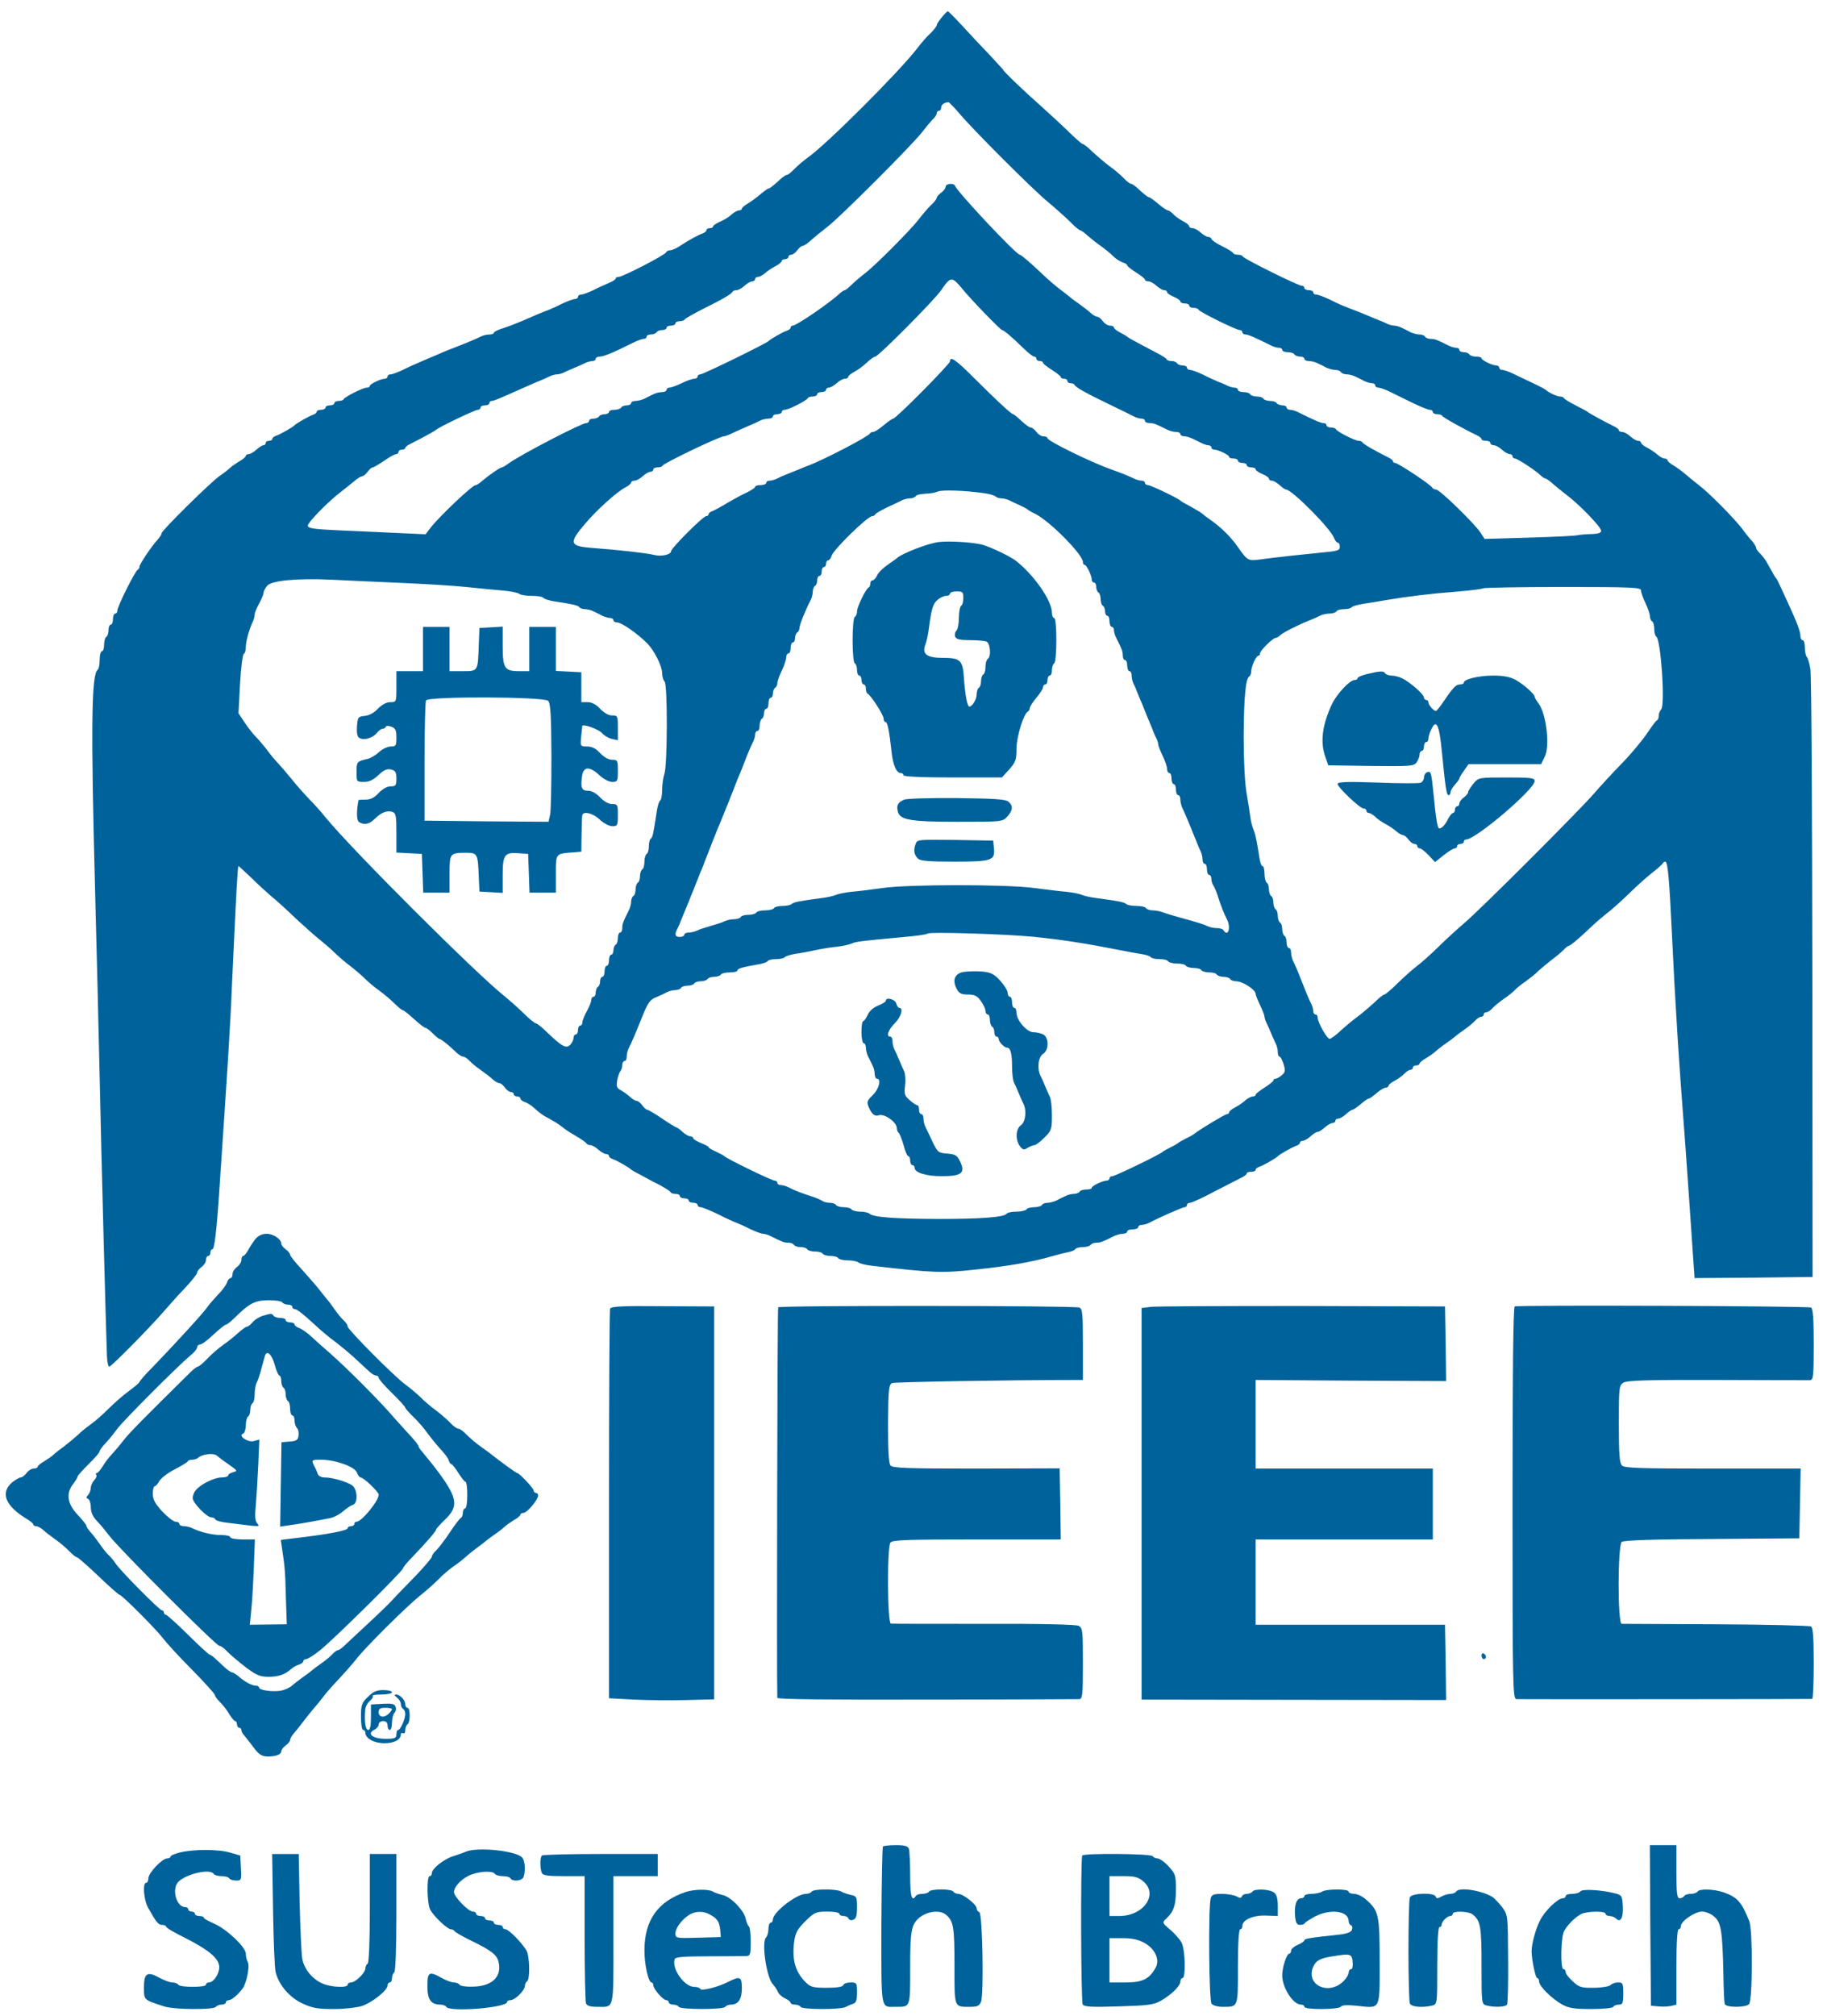 <?xml version="1.0" standalone="no"?>
<!DOCTYPE svg PUBLIC "-//W3C//DTD SVG 20010904//EN"
 "http://www.w3.org/TR/2001/REC-SVG-20010904/DTD/svg10.dtd">
<svg version="1.0" xmlns="http://www.w3.org/2000/svg"
 width="825pt" height="910pt" viewBox="0 0 825 910"
 preserveAspectRatio="xMidYMid meet">

<g transform="translate(0,910) scale(0.1,-0.1)"
fill="#00629B" stroke="none">
<path d="M4253 9022 c-13 -15 -23 -31 -23 -35 0 -5 -12 -21 -27 -36 -16 -14
-43 -45 -61 -69 -86 -111 -411 -435 -494 -493 -18 -13 -45 -36 -60 -51 -14
-15 -30 -28 -36 -28 -5 0 -23 -13 -40 -30 -18 -16 -35 -30 -39 -30 -5 0 -21
-12 -38 -26 -16 -14 -42 -33 -57 -42 -16 -9 -28 -20 -28 -24 0 -4 -6 -8 -13
-8 -7 0 -22 -8 -33 -18 -10 -10 -34 -25 -51 -32 -18 -8 -33 -18 -33 -22 0 -5
-7 -8 -15 -8 -8 0 -15 -4 -15 -9 0 -5 -8 -11 -17 -15 -19 -6 -63 -30 -107 -59
-14 -9 -32 -17 -40 -17 -8 0 -16 -4 -18 -9 -4 -12 -196 -111 -214 -111 -8 0
-14 -3 -14 -8 0 -4 -15 -13 -32 -20 -18 -8 -50 -22 -71 -33 -22 -10 -45 -19
-53 -19 -8 0 -14 -4 -14 -10 0 -5 -6 -10 -14 -10 -8 0 -34 -10 -58 -21 -23
-12 -52 -25 -63 -29 -27 -10 -61 -24 -117 -49 -26 -11 -65 -26 -87 -33 -23 -7
-41 -16 -41 -20 0 -5 -9 -8 -20 -8 -11 0 -28 -4 -38 -9 -18 -9 -62 -28 -99
-42 -39 -15 -67 -26 -105 -43 -21 -9 -55 -23 -75 -32 -21 -9 -55 -24 -76 -35
-22 -10 -45 -19 -53 -19 -8 0 -14 -4 -14 -10 0 -5 -6 -10 -13 -10 -18 0 -67
-24 -67 -32 0 -5 -6 -8 -14 -8 -17 0 -100 -42 -104 -52 -2 -5 -12 -8 -23 -8
-10 0 -19 -4 -19 -10 0 -5 -9 -10 -20 -10 -11 0 -20 -4 -20 -10 0 -5 -9 -10
-20 -10 -11 0 -20 -4 -20 -9 0 -5 -8 -11 -18 -14 -17 -6 -72 -37 -82 -47 -10
-10 -65 -41 -83 -47 -9 -3 -17 -9 -17 -14 0 -5 -7 -9 -15 -9 -8 0 -15 -4 -15
-10 0 -5 -5 -10 -10 -10 -6 0 -20 -9 -32 -20 -12 -11 -28 -20 -35 -20 -7 0
-13 -4 -13 -8 0 -4 -13 -16 -30 -25 -16 -10 -35 -23 -42 -30 -7 -7 -29 -24
-48 -37 -42 -30 -260 -245 -260 -257 0 -5 -8 -18 -18 -29 -27 -29 -82 -111
-82 -122 0 -6 -4 -12 -8 -14 -11 -4 -92 -166 -92 -184 0 -8 -4 -14 -10 -14 -5
0 -10 -11 -10 -25 0 -14 -4 -25 -10 -25 -5 0 -10 -11 -10 -24 0 -14 -4 -28
-10 -31 -5 -3 -10 -19 -10 -36 0 -16 -4 -29 -10 -29 -5 0 -10 -18 -10 -39 0
-22 -4 -42 -9 -45 -28 -18 -31 -256 -12 -981 7 -253 16 -638 21 -855 8 -379
29 -1164 33 -1262 1 -27 6 -48 10 -48 10 0 186 179 247 250 25 29 69 78 98
108 28 30 52 60 52 66 0 6 9 18 20 26 11 8 20 22 20 32 0 10 5 18 10 18 6 0
10 7 10 15 0 8 4 15 9 15 9 0 19 79 31 260 40 593 50 745 59 965 17 371 24
505 28 505 2 0 27 -24 57 -52 29 -29 71 -67 92 -85 21 -17 71 -62 109 -99 39
-36 88 -80 110 -97 22 -18 51 -43 65 -57 14 -14 45 -41 70 -60 25 -19 56 -46
70 -60 14 -14 41 -37 60 -50 19 -14 50 -39 68 -57 18 -18 36 -33 40 -33 4 0
27 -18 51 -40 24 -22 47 -40 52 -40 4 0 19 -11 33 -25 14 -14 27 -25 30 -25 7
0 40 -26 72 -57 13 -13 28 -23 35 -23 6 0 19 -8 28 -18 9 -10 32 -29 51 -42
19 -14 44 -32 54 -42 11 -10 25 -18 31 -18 6 0 17 -9 25 -20 8 -11 20 -20 27
-20 7 0 13 -4 13 -10 0 -5 7 -10 15 -10 8 0 15 -4 15 -9 0 -5 9 -13 20 -16 11
-4 31 -16 43 -28 13 -12 33 -28 45 -35 12 -6 32 -18 44 -25 12 -6 28 -18 36
-24 7 -7 34 -25 60 -40 26 -15 49 -31 50 -35 2 -4 10 -8 18 -8 8 0 24 -9 36
-20 12 -11 28 -20 35 -20 7 0 13 -4 13 -9 0 -5 8 -11 18 -14 17 -6 72 -37 82
-47 3 -3 24 -15 48 -27 23 -13 61 -33 85 -45 23 -13 44 -26 45 -30 2 -5 12 -8
23 -8 10 0 19 -4 19 -10 0 -5 9 -10 20 -10 11 0 20 -4 20 -10 0 -5 9 -10 20
-10 11 0 20 -4 20 -10 0 -5 6 -10 14 -10 7 0 42 -14 77 -31 35 -18 73 -35 84
-39 11 -4 40 -17 63 -29 24 -11 50 -21 58 -21 8 0 24 -5 37 -12 48 -24 57 -28
76 -28 11 0 23 -4 26 -10 3 -5 17 -10 30 -10 13 0 27 -4 30 -10 3 -5 19 -10
35 -10 16 0 32 -4 35 -10 3 -5 19 -10 35 -10 16 0 32 -4 35 -10 3 -5 23 -10
44 -10 20 0 41 -4 47 -9 5 -5 32 -12 59 -15 285 -33 318 -34 475 -17 144 15
253 34 345 61 22 6 52 14 68 17 15 3 30 9 33 14 3 5 18 9 34 9 16 0 32 5 35
10 3 5 15 10 26 10 19 0 28 4 76 28 13 7 32 12 43 12 11 0 20 5 20 10 0 6 11
10 25 10 14 0 25 5 25 10 0 6 7 10 15 10 8 0 23 4 33 9 45 24 152 71 161 71 6
0 11 5 11 10 0 6 6 10 14 10 8 0 58 23 112 52 55 28 109 56 121 62 13 6 23 14
23 19 0 4 9 7 20 7 11 0 20 4 20 9 0 5 8 11 18 14 17 6 72 37 82 47 10 10 65
41 83 47 9 3 17 9 17 14 0 5 6 9 13 9 7 0 23 9 35 20 12 11 26 20 32 20 6 0
20 9 32 20 12 11 28 20 35 20 7 0 13 5 13 10 0 6 6 10 13 10 7 0 23 9 35 20
12 11 25 20 29 20 4 0 21 11 37 25 16 14 32 25 36 25 4 0 20 11 36 25 16 14
35 25 42 25 6 0 12 4 12 8 0 5 12 15 28 23 15 8 34 22 43 31 9 10 21 18 28 18
6 0 11 5 11 10 0 6 7 10 15 10 8 0 15 4 15 8 0 4 13 16 30 25 16 10 35 23 42
30 7 7 29 24 48 37 19 13 37 27 40 30 3 3 21 17 40 30 19 13 42 32 51 42 9 10
21 18 28 18 6 0 11 5 11 10 0 6 5 10 11 10 7 0 19 8 28 18 9 10 32 29 51 42
19 13 42 31 50 40 8 9 31 27 50 40 19 14 45 34 57 47 13 12 40 34 60 50 21 15
45 36 54 45 9 10 19 18 23 18 7 0 46 33 106 90 20 19 52 46 70 60 19 14 61 52
95 85 34 33 81 76 106 95 24 19 46 38 47 42 2 4 7 8 12 8 11 0 18 -76 30 -330
14 -297 30 -559 60 -945 9 -126 24 -338 36 -518 l6 -87 267 2 266 3 -1 1350
c-1 743 -4 1370 -9 1395 -4 25 -11 49 -16 54 -5 6 -9 25 -9 43 0 18 -4 33 -10
33 -5 0 -10 8 -10 19 0 20 -15 60 -57 151 -14 30 -30 66 -37 80 -6 14 -13 27
-16 30 -3 3 -11 15 -17 28 -7 12 -19 32 -25 44 -7 13 -21 30 -30 39 -10 9 -18
21 -18 26 0 5 -8 18 -17 29 -10 10 -31 36 -46 57 -36 47 -151 164 -197 198
-19 15 -46 37 -60 49 -14 12 -37 29 -52 38 -16 9 -28 20 -28 24 0 4 -6 8 -13
8 -7 0 -22 8 -33 18 -10 9 -31 23 -46 31 -16 8 -28 18 -28 23 0 4 -6 8 -13 8
-7 0 -23 9 -35 20 -12 11 -28 20 -37 20 -8 0 -15 3 -15 8 0 4 -10 12 -23 18
-43 21 -112 59 -117 64 -3 3 -27 16 -55 30 -27 14 -51 28 -53 33 -2 4 -10 7
-18 7 -13 0 -53 19 -64 30 -3 3 -27 16 -55 29 -27 13 -67 32 -88 42 -22 11
-45 19 -53 19 -8 0 -14 5 -14 10 0 6 -6 10 -13 10 -18 0 -67 24 -67 33 0 4
-11 7 -24 7 -14 0 -28 5 -31 10 -3 6 -15 10 -26 10 -10 0 -19 5 -19 10 0 6 -7
10 -15 10 -8 0 -25 5 -38 12 -48 24 -57 28 -76 28 -11 0 -23 5 -26 10 -3 6
-15 10 -26 10 -10 0 -28 5 -39 10 -11 6 -29 15 -40 20 -11 6 -27 10 -35 10 -8
0 -23 4 -33 9 -9 5 -28 13 -42 18 -14 6 -38 16 -55 23 -16 7 -39 16 -50 20
-43 16 -72 28 -113 49 -24 11 -50 21 -58 21 -8 0 -14 5 -14 10 0 6 -9 10 -20
10 -11 0 -20 5 -20 10 0 6 -6 10 -12 10 -16 0 -262 122 -266 132 -2 5 -12 8
-22 8 -10 0 -20 3 -22 8 -1 4 -24 18 -50 31 -27 13 -48 28 -48 33 0 4 -6 8
-13 8 -7 0 -23 9 -35 20 -12 11 -28 20 -37 20 -8 0 -15 4 -15 8 0 5 -12 15
-27 23 -16 8 -35 22 -44 31 -9 10 -20 18 -25 18 -5 0 -25 14 -44 30 -19 16
-38 30 -43 30 -4 0 -21 14 -39 30 -17 17 -35 30 -40 30 -6 0 -22 13 -36 28
-15 15 -43 39 -62 52 -19 14 -52 42 -74 62 -21 21 -42 38 -47 38 -4 0 -34 26
-66 58 -32 31 -92 86 -132 122 -64 56 -161 149 -161 155 0 1 -28 31 -62 68
-35 36 -90 95 -123 131 -33 36 -62 65 -65 65 -3 0 -15 -12 -27 -27z m79 -434
c58 -70 330 -342 398 -398 30 -25 74 -64 98 -87 23 -24 46 -43 50 -43 4 0 18
-10 32 -23 14 -12 41 -34 60 -47 19 -14 45 -34 57 -47 12 -12 32 -24 43 -28
11 -3 20 -9 20 -13 0 -4 18 -18 40 -32 22 -14 40 -28 40 -32 0 -5 7 -8 15 -8
9 0 25 -9 37 -20 12 -11 28 -20 35 -20 7 0 13 -4 13 -9 0 -5 14 -14 30 -21 17
-7 30 -16 30 -21 0 -5 9 -9 20 -9 11 0 20 -4 20 -10 0 -5 9 -10 19 -10 11 0
21 -3 23 -8 4 -10 170 -92 186 -92 6 0 12 -4 12 -10 0 -5 6 -10 14 -10 12 0
44 -14 118 -51 10 -5 25 -9 33 -9 8 0 15 -4 15 -10 0 -5 11 -10 24 -10 14 0
28 -4 31 -10 3 -5 15 -10 26 -10 10 0 19 -4 19 -10 0 -5 9 -10 20 -10 11 0 29
-4 40 -10 11 -5 29 -14 40 -20 11 -5 29 -10 39 -10 11 0 23 -4 26 -10 3 -5 15
-10 26 -10 10 0 28 -4 39 -10 11 -5 29 -14 40 -20 11 -5 27 -10 35 -10 8 0 15
-4 15 -10 0 -5 6 -10 14 -10 8 0 31 -8 53 -19 21 -10 67 -33 102 -50 35 -17
70 -31 77 -31 8 0 14 -4 14 -10 0 -5 9 -10 19 -10 11 0 21 -3 23 -7 3 -7 96
-59 155 -87 13 -6 23 -14 23 -18 0 -5 9 -8 20 -8 11 0 20 -4 20 -10 0 -5 7
-10 15 -10 9 0 25 -9 37 -20 12 -11 28 -20 35 -20 7 0 13 -4 13 -10 0 -5 5
-10 11 -10 11 0 95 -55 117 -77 7 -7 17 -13 20 -13 4 0 18 -10 32 -22 14 -13
43 -36 65 -53 57 -43 155 -144 155 -161 0 -10 -13 -14 -42 -15 -24 0 -52 -3
-63 -5 -11 -3 -110 -8 -220 -11 l-201 -6 -19 29 c-27 41 -184 194 -200 194 -7
0 -15 4 -17 8 -4 12 -155 112 -168 112 -5 0 -10 3 -10 8 0 4 -10 12 -23 18
-60 30 -112 60 -115 67 -2 4 -10 7 -17 7 -16 0 -99 42 -103 53 -2 4 -12 7 -23
7 -10 0 -19 5 -19 10 0 6 -6 10 -14 10 -12 0 -44 14 -118 51 -10 5 -25 9 -33
9 -8 0 -15 5 -15 10 0 6 -9 10 -19 10 -11 0 -23 5 -26 10 -3 6 -17 10 -30 10
-13 0 -27 5 -30 10 -3 6 -17 10 -30 10 -13 0 -27 5 -30 10 -3 6 -17 10 -31 10
-13 0 -24 5 -24 10 0 6 -7 10 -15 10 -8 0 -23 4 -33 9 -9 5 -28 13 -42 18 -14
6 -45 20 -68 32 -24 11 -50 21 -58 21 -8 0 -14 5 -14 10 0 6 -9 10 -19 10 -11
0 -23 5 -26 10 -3 6 -15 10 -25 10 -10 0 -20 3 -22 8 -1 4 -21 17 -43 28 -22
12 -60 32 -85 45 -25 13 -47 26 -50 29 -3 3 -17 11 -32 19 -16 8 -28 18 -28
23 0 4 -8 8 -18 8 -10 0 -24 9 -32 20 -8 11 -19 20 -25 20 -6 0 -20 8 -31 18
-10 10 -35 28 -54 42 -19 13 -37 27 -40 30 -3 3 -21 17 -41 32 -20 15 -54 44
-76 65 -59 56 -102 93 -108 93 -16 0 -282 283 -293 312 -6 13 -42 9 -42 -5 0
-7 -9 -19 -20 -27 -11 -8 -20 -18 -20 -23 0 -5 -12 -21 -28 -35 -15 -15 -39
-43 -53 -62 -36 -47 -196 -208 -242 -243 -21 -16 -48 -39 -62 -53 -13 -13 -27
-24 -30 -24 -4 0 -12 -6 -20 -12 -42 -41 -198 -148 -215 -148 -5 0 -10 -4 -10
-9 0 -5 -8 -11 -17 -14 -19 -6 -74 -38 -83 -47 -10 -11 -295 -150 -307 -150
-7 0 -13 -4 -13 -10 0 -5 -7 -10 -15 -10 -9 0 -35 -9 -57 -20 -23 -11 -48 -20
-55 -20 -7 0 -13 -4 -13 -10 0 -5 -9 -10 -20 -10 -11 0 -29 -4 -40 -10 -11 -5
-29 -14 -40 -20 -11 -5 -29 -10 -40 -10 -11 0 -20 -4 -20 -10 0 -5 -9 -10 -19
-10 -11 0 -23 -4 -26 -10 -3 -5 -17 -10 -31 -10 -13 0 -24 -4 -24 -10 0 -5 -9
-10 -19 -10 -11 0 -23 -4 -26 -10 -3 -5 -15 -10 -26 -10 -10 0 -19 -4 -19 -10
0 -5 -6 -10 -13 -10 -21 0 -289 -139 -349 -181 -14 -11 -29 -19 -32 -19 -8 0
-62 -38 -90 -62 -11 -10 -23 -18 -28 -18 -15 0 -164 -141 -205 -194 l-21 -28
-129 6 c-70 3 -190 9 -265 12 -111 5 -138 9 -138 21 0 15 93 110 150 153 18
14 44 35 59 47 14 13 31 23 36 23 6 0 17 9 25 20 8 11 18 20 23 20 5 0 28 14
52 30 24 17 48 30 54 30 6 0 11 5 11 10 0 6 7 10 15 10 8 0 15 3 15 8 0 4 10
12 23 18 44 22 112 59 117 64 10 11 175 90 188 90 6 0 12 5 12 10 0 6 9 10 20
10 11 0 20 5 20 10 0 6 5 10 10 10 10 0 36 11 150 62 25 11 56 25 70 30 14 6
33 14 42 19 10 5 25 9 33 9 8 0 23 4 33 9 9 5 31 14 47 21 17 7 38 16 47 21
10 5 25 9 33 9 8 0 15 5 15 10 0 6 8 10 18 10 18 0 66 20 145 60 22 11 45 20
53 20 8 0 14 5 14 10 0 6 9 10 19 10 11 0 23 5 26 10 3 6 15 10 26 10 10 0 19
5 19 10 0 6 9 10 20 10 11 0 20 5 20 10 0 6 9 10 19 10 11 0 21 4 23 8 2 4 37
24 78 45 93 46 134 70 138 80 2 4 10 7 18 7 8 0 24 9 36 20 12 11 28 20 35 20
7 0 13 5 13 10 0 6 6 10 13 10 7 0 22 8 33 18 10 9 31 23 47 31 15 8 27 18 27
23 0 4 7 8 15 8 8 0 15 5 15 10 0 6 6 10 13 10 7 0 19 9 27 20 8 11 19 20 25
20 5 0 24 12 40 28 17 15 48 40 70 57 52 38 392 378 430 430 17 22 38 47 47
56 10 9 18 21 18 28 0 6 5 11 10 11 6 0 10 6 10 14 0 13 13 23 32 25 3 1 26
-23 50 -51z m15 -794 c42 -51 171 -184 178 -184 7 0 44 -31 91 -77 24 -24 48
-43 54 -43 5 0 10 -4 10 -10 0 -5 7 -10 15 -10 8 0 15 -3 15 -8 0 -4 18 -18
40 -32 22 -14 40 -28 40 -32 0 -5 7 -8 15 -8 8 0 15 -4 15 -10 0 -5 6 -10 14
-10 8 0 16 -3 18 -7 4 -11 48 -36 158 -89 52 -25 103 -50 112 -55 10 -5 25 -9
33 -9 8 0 15 -4 15 -10 0 -5 9 -10 20 -10 20 0 29 -4 77 -28 13 -7 32 -12 43
-12 11 0 20 -4 20 -10 0 -5 9 -10 20 -10 11 0 35 -9 55 -20 20 -11 42 -20 50
-20 8 0 15 -4 15 -10 0 -5 6 -10 13 -10 18 0 67 -24 67 -32 0 -5 9 -8 20 -8
11 0 20 -4 20 -10 0 -5 9 -10 20 -10 11 0 20 -4 20 -10 0 -5 9 -10 20 -10 11
0 20 -4 20 -9 0 -5 14 -14 30 -21 17 -7 30 -16 30 -21 0 -5 6 -9 13 -9 7 0 23
-9 35 -20 12 -11 25 -20 29 -20 27 0 206 -181 218 -221 4 -10 11 -19 16 -19 5
0 9 -8 9 -19 0 -16 -11 -19 -77 -25 -89 -9 -216 -22 -285 -32 -52 -7 -56 -4
-98 56 -31 45 -76 89 -120 120 -19 13 -37 27 -40 30 -3 4 -25 17 -50 31 -25
13 -47 26 -50 29 -11 11 -134 70 -146 70 -8 0 -14 5 -14 10 0 6 -7 10 -15 10
-8 0 -23 4 -33 9 -23 11 -59 26 -102 41 -89 31 -290 129 -290 142 0 4 -8 8
-18 8 -10 0 -24 9 -32 20 -8 11 -20 20 -26 20 -6 0 -25 14 -42 30 -18 17 -34
30 -37 30 -8 0 -76 63 -176 163 -83 83 -109 101 -109 76 0 -12 -244 -259 -257
-259 -4 0 -24 -14 -43 -30 -19 -16 -40 -30 -47 -30 -6 0 -13 -3 -15 -7 -5 -13
-203 -116 -273 -143 -11 -4 -32 -12 -47 -19 -16 -6 -40 -16 -55 -22 -16 -6
-36 -15 -45 -20 -10 -5 -25 -9 -33 -9 -8 0 -15 -4 -15 -10 0 -5 -11 -10 -25
-10 -14 0 -25 -3 -25 -8 0 -4 -17 -15 -37 -25 -21 -9 -60 -31 -88 -47 -27 -17
-58 -33 -67 -37 -10 -3 -18 -9 -18 -14 0 -5 -5 -9 -11 -9 -14 0 -159 -145
-159 -159 0 -15 -45 -25 -78 -16 -32 8 -154 22 -274 31 -108 8 -112 21 -33
113 53 62 140 140 178 160 15 8 27 18 27 23 0 4 7 8 15 8 9 0 25 9 37 20 12
11 28 20 35 20 7 0 13 5 13 10 0 6 9 10 19 10 11 0 21 3 23 8 5 11 257 132
276 132 5 0 22 6 38 14 16 8 47 21 69 31 22 9 48 21 57 26 10 5 27 9 38 9 11
0 20 5 20 10 0 6 9 10 20 10 11 0 20 5 20 10 0 6 6 10 14 10 17 0 100 42 104
53 2 4 12 7 23 7 10 0 19 5 19 10 0 6 9 10 20 10 11 0 20 5 20 10 0 6 6 10 13
10 7 0 23 9 35 20 12 11 28 20 37 20 8 0 15 4 15 8 0 5 12 15 27 23 15 8 41
26 57 42 16 15 33 27 38 27 14 0 269 257 298 300 43 63 48 63 97 4z m93 -920
c25 -3 49 -10 55 -15 5 -5 17 -9 27 -9 10 0 26 -4 36 -9 9 -5 31 -15 47 -22
17 -8 32 -16 35 -19 3 -3 18 -12 35 -20 66 -33 214 -183 215 -217 0 -7 3 -13
8 -13 8 0 32 -49 32 -67 0 -7 5 -13 10 -13 6 0 10 -9 10 -19 0 -11 5 -23 10
-26 6 -3 10 -17 10 -30 0 -13 5 -27 10 -30 6 -3 10 -15 10 -26 0 -10 5 -19 10
-19 6 0 10 -11 10 -25 0 -14 5 -25 10 -25 6 0 10 -7 10 -15 0 -8 5 -25 12 -38
24 -48 28 -57 28 -77 0 -11 5 -20 10 -20 6 0 10 -11 10 -25 0 -14 5 -25 10
-25 6 0 10 -9 10 -20 0 -11 4 -28 9 -38 5 -9 13 -28 18 -42 6 -14 15 -37 22
-52 6 -16 16 -40 22 -55 7 -16 16 -39 22 -53 5 -14 13 -33 18 -42 5 -10 9 -23
9 -28 0 -6 9 -30 20 -52 11 -23 20 -50 20 -60 0 -10 5 -18 10 -18 6 0 10 -11
10 -25 0 -14 5 -25 10 -25 6 0 10 -11 10 -25 0 -14 5 -25 10 -25 6 0 10 -9 10
-20 0 -11 4 -28 9 -38 11 -22 31 -70 64 -152 5 -14 13 -33 18 -42 5 -10 9 -27
9 -38 0 -11 5 -20 10 -20 6 0 10 -11 10 -25 0 -14 5 -25 10 -25 6 0 10 -8 10
-18 0 -10 4 -22 8 -28 4 -5 14 -27 21 -49 13 -42 27 -78 42 -107 18 -36 4 -80
-16 -48 -3 6 -17 10 -31 10 -13 0 -32 4 -42 9 -16 8 -35 14 -132 41 -25 7 -55
16 -68 21 -13 5 -34 9 -47 9 -13 0 -27 5 -30 10 -3 6 -23 10 -44 10 -20 0 -41
4 -46 9 -9 8 -32 13 -137 27 -24 3 -52 9 -63 14 -11 5 -42 11 -70 14 -27 2
-93 10 -145 17 -126 17 -567 17 -685 0 -49 -7 -112 -15 -140 -17 -27 -3 -59
-9 -70 -14 -11 -5 -39 -11 -62 -14 -106 -14 -129 -19 -138 -27 -5 -5 -24 -9
-41 -9 -18 0 -36 -4 -39 -10 -3 -5 -21 -10 -40 -10 -19 0 -37 -4 -40 -10 -3
-5 -19 -10 -35 -10 -16 0 -32 -4 -35 -10 -3 -5 -17 -10 -31 -10 -13 0 -32 -4
-42 -9 -9 -5 -37 -14 -62 -21 -25 -7 -53 -16 -62 -21 -10 -5 -27 -9 -38 -9
-11 0 -20 -4 -20 -10 0 -5 -9 -10 -20 -10 -22 0 -25 11 -11 38 5 9 13 28 18
42 6 14 15 37 22 53 6 15 16 38 21 52 6 14 15 36 20 50 6 14 15 37 21 53 7 15
16 37 20 50 5 12 13 32 18 45 4 12 13 33 18 47 6 14 15 36 20 50 6 14 15 37
22 53 6 15 16 38 21 52 6 14 15 36 20 50 6 14 14 35 19 48 4 12 14 36 21 52 7
17 16 39 20 50 11 30 31 78 41 97 5 10 9 25 9 33 0 8 5 15 10 15 6 0 10 11 10
24 0 14 5 28 10 31 6 3 10 15 10 26 0 10 5 19 10 19 6 0 10 11 10 25 0 14 5
25 10 25 6 0 10 9 10 19 0 11 5 23 10 26 6 3 10 13 10 21 0 8 9 34 20 56 11
23 20 50 20 60 0 10 5 18 10 18 6 0 10 11 10 25 0 14 5 25 10 25 6 0 10 9 10
19 0 11 5 23 10 26 6 3 10 13 10 21 0 13 29 85 51 126 5 10 9 27 9 37 0 11 5
23 10 26 6 3 10 15 10 26 0 10 5 19 10 19 6 0 10 9 10 20 0 11 5 20 10 20 6 0
10 7 10 15 0 8 4 15 9 15 5 0 13 9 16 21 10 30 163 179 184 179 5 0 11 3 13 8
2 4 26 18 53 31 28 13 58 27 67 32 10 5 27 9 37 9 11 0 23 5 26 10 3 6 23 10
43 11 20 0 46 5 57 10 20 8 117 5 205 -7z m-2640 -405 c113 -5 250 -13 305
-19 55 -6 129 -13 165 -16 36 -3 69 -10 75 -15 5 -5 30 -9 56 -9 26 0 50 -4
53 -9 3 -5 23 -11 43 -15 88 -13 113 -19 119 -27 3 -5 14 -9 25 -9 10 0 28 -4
39 -10 11 -5 29 -14 40 -20 11 -5 27 -10 35 -10 8 0 15 -4 15 -10 0 -5 7 -10
16 -10 21 0 94 -51 138 -96 31 -32 66 -102 66 -133 0 -15 5 -32 11 -38 14 -14
13 -380 -1 -417 -5 -15 -10 -47 -10 -71 0 -24 -4 -46 -9 -49 -5 -3 -12 -25
-15 -48 -16 -104 -19 -118 -27 -124 -5 -3 -9 -18 -9 -34 0 -16 -4 -32 -10 -35
-5 -3 -10 -19 -10 -35 0 -16 -4 -32 -10 -35 -5 -3 -10 -17 -10 -30 0 -13 -4
-27 -10 -30 -5 -3 -10 -17 -10 -30 0 -13 -4 -27 -10 -30 -5 -3 -10 -15 -10
-26 0 -10 -5 -29 -12 -42 -24 -48 -28 -57 -28 -77 0 -11 -4 -20 -10 -20 -5 0
-10 -11 -10 -24 0 -14 -4 -28 -10 -31 -5 -3 -10 -15 -10 -26 0 -10 -4 -19 -10
-19 -5 0 -10 -11 -10 -25 0 -14 -4 -25 -10 -25 -5 0 -10 -11 -10 -25 0 -14 -4
-25 -10 -25 -5 0 -10 -9 -10 -19 0 -11 -4 -23 -10 -26 -5 -3 -10 -15 -10 -26
0 -10 -4 -19 -10 -19 -5 0 -10 -7 -10 -15 0 -8 -9 -30 -20 -50 -11 -20 -20
-42 -20 -50 0 -8 -4 -15 -10 -15 -5 0 -10 -9 -10 -20 0 -11 -4 -20 -10 -20 -5
0 -10 -7 -10 -16 0 -8 -7 -22 -15 -31 -19 -18 -37 -8 -104 56 -23 23 -46 41
-51 41 -5 0 -31 21 -58 48 -27 26 -62 57 -78 70 -123 95 -695 666 -814 812
-19 24 -53 62 -75 84 -22 23 -58 63 -79 90 -22 27 -49 58 -60 70 -12 12 -34
38 -49 59 -16 21 -39 48 -51 60 -13 13 -36 42 -51 65 l-28 42 7 133 c4 72 12
134 17 135 5 2 9 15 9 30 0 26 16 83 31 114 5 10 9 24 9 33 0 8 9 30 20 50 11
20 20 41 20 48 0 7 7 21 16 32 18 24 134 35 289 28 55 -3 192 -9 305 -14z
m5610 -34 c0 -9 9 -35 20 -57 11 -23 20 -50 20 -59 0 -10 5 -21 10 -24 6 -3
10 -19 10 -35 0 -16 4 -31 9 -34 21 -13 41 -310 22 -329 -6 -6 -11 -19 -11
-28 0 -10 -3 -19 -8 -21 -4 -1 -24 -28 -44 -58 -20 -30 -71 -92 -114 -136 -44
-45 -99 -105 -124 -134 -63 -74 -525 -536 -591 -590 -29 -25 -81 -72 -114
-105 -34 -33 -76 -71 -95 -85 -19 -14 -58 -49 -87 -77 -29 -29 -57 -53 -62
-53 -5 0 -26 -17 -47 -38 -22 -20 -55 -48 -74 -62 -19 -14 -53 -42 -75 -62
-22 -21 -45 -38 -51 -38 -12 0 -54 75 -54 96 0 8 -4 14 -10 14 -5 0 -10 7 -10
15 0 8 -4 23 -9 33 -8 16 -17 36 -41 97 -24 61 -33 81 -41 97 -5 10 -9 27 -9
38 0 11 -4 20 -10 20 -5 0 -10 11 -10 24 0 14 -4 28 -10 31 -5 3 -10 17 -10
30 0 13 -4 27 -10 30 -5 3 -10 17 -10 30 0 13 -4 27 -10 30 -5 3 -10 17 -10
30 0 13 -4 27 -10 30 -5 3 -10 17 -10 30 0 13 -4 27 -10 30 -5 3 -10 22 -10
41 0 19 -4 34 -9 34 -5 0 -11 17 -14 38 -11 71 -18 107 -27 127 -5 11 -11 36
-14 55 -2 19 -10 69 -17 110 -8 45 -13 146 -13 255 1 182 9 261 25 271 5 3 9
13 9 23 0 21 22 71 33 71 4 0 7 5 7 11 0 12 58 69 70 69 5 0 15 6 22 13 13 12
86 49 138 69 14 6 33 14 42 19 10 5 29 9 42 9 14 0 28 5 31 10 3 6 19 10 35
10 16 0 31 4 34 9 3 4 27 11 53 15 27 4 73 12 103 17 94 16 201 29 318 38 62
5 116 12 119 15 4 3 165 6 360 6 312 0 353 -2 353 -15z m-2745 -1564 c137 -14
237 -30 395 -61 30 -6 72 -14 93 -17 20 -3 40 -9 43 -14 3 -5 20 -9 39 -9 19
0 37 -4 40 -10 3 -5 21 -10 40 -10 19 0 37 -4 40 -10 3 -5 19 -10 35 -10 16 0
32 -4 35 -10 3 -5 19 -10 35 -10 16 0 32 -4 35 -10 3 -5 17 -10 30 -10 13 0
27 -4 30 -10 3 -5 15 -10 26 -10 30 0 89 -38 89 -57 0 -5 9 -28 20 -51 11 -22
20 -46 20 -52 0 -5 4 -18 9 -28 5 -9 14 -30 21 -47 7 -16 16 -38 21 -47 5 -10
9 -27 9 -38 0 -11 3 -20 8 -20 4 0 12 -15 18 -34 9 -29 8 -37 -8 -50 -10 -9
-23 -16 -28 -16 -6 0 -10 -3 -10 -8 0 -4 -18 -18 -40 -32 -22 -14 -40 -28 -40
-32 0 -5 -6 -8 -13 -8 -7 0 -22 -8 -33 -17 -10 -10 -31 -24 -46 -32 -16 -8
-28 -18 -28 -23 0 -4 -4 -8 -10 -8 -8 0 -116 -65 -145 -87 -5 -5 -23 -15 -40
-23 -16 -8 -32 -17 -35 -20 -3 -3 -18 -12 -35 -20 -16 -8 -32 -17 -35 -20 -10
-11 -215 -110 -227 -110 -7 0 -13 -4 -13 -10 0 -5 -6 -10 -13 -10 -18 0 -67
-24 -67 -32 0 -5 -11 -8 -24 -8 -14 0 -28 -4 -31 -10 -3 -5 -15 -10 -26 -10
-10 0 -28 -4 -39 -10 -11 -5 -29 -14 -40 -20 -11 -5 -29 -10 -39 -10 -11 0
-23 -4 -26 -10 -3 -5 -19 -10 -35 -10 -16 0 -32 -4 -35 -10 -3 -5 -24 -10 -45
-10 -21 0 -41 -4 -44 -9 -11 -16 -112 -24 -311 -24 -203 1 -292 8 -309 24 -6
5 -25 9 -42 9 -18 0 -36 5 -39 10 -3 6 -19 10 -35 10 -16 0 -32 5 -35 10 -3 6
-16 10 -29 10 -12 0 -26 4 -32 8 -5 4 -27 14 -49 21 -42 13 -78 27 -107 42
-10 5 -25 9 -33 9 -8 0 -15 5 -15 10 0 6 -6 10 -12 10 -13 0 -219 100 -228
111 -3 3 -20 12 -37 20 -18 8 -33 16 -33 20 0 3 -16 11 -35 19 -19 8 -35 17
-35 22 0 4 -6 8 -13 8 -7 0 -23 9 -35 20 -12 11 -24 20 -27 20 -3 0 -33 18
-65 40 -32 22 -63 40 -67 40 -5 0 -15 9 -23 20 -8 11 -19 20 -25 20 -6 0 -20
8 -31 19 -11 10 -30 23 -42 30 -17 9 -20 17 -15 44 3 17 10 36 14 41 5 6 9 18
9 28 0 10 5 18 10 18 6 0 10 9 10 20 0 11 4 28 9 38 12 22 33 72 65 152 22 53
32 68 59 78 17 7 40 18 49 23 10 5 27 9 37 9 11 0 23 5 26 10 3 6 17 10 30 10
13 0 27 5 30 10 3 6 17 10 30 10 13 0 27 5 30 10 3 6 17 10 30 10 13 0 27 5
30 10 3 6 22 10 41 10 19 0 34 4 34 9 0 8 22 15 98 28 18 3 35 9 38 14 3 5 20
9 39 9 19 0 36 4 39 9 3 4 25 11 48 15 24 3 66 11 93 17 28 6 70 13 95 15 25
3 54 9 65 14 20 9 35 11 228 29 60 5 112 12 115 16 9 9 352 -2 477 -14z"/>
<path d="M4240 6653 c-48 -5 -171 -53 -190 -73 -3 -3 -22 -16 -42 -30 -20 -14
-42 -35 -47 -47 -6 -13 -15 -23 -21 -23 -5 0 -10 -6 -10 -14 0 -8 -3 -16 -7
-18 -13 -5 -53 -88 -53 -108 0 -11 -4 -22 -10 -25 -6 -3 -10 -50 -10 -105 0
-55 4 -102 10 -105 6 -3 10 -17 10 -31 0 -13 5 -24 10 -24 6 0 10 -9 10 -20 0
-11 5 -20 10 -20 6 0 10 -9 10 -19 0 -11 4 -21 8 -23 14 -6 72 -96 72 -112 0
-9 4 -16 9 -16 9 0 17 -43 27 -135 6 -58 22 -95 41 -95 7 0 13 -4 13 -10 0 -6
81 -10 222 -10 l222 0 33 36 c29 33 33 43 33 94 0 54 33 160 52 168 4 2 8 9 8
15 0 7 14 28 30 47 16 19 30 41 30 48 0 6 5 12 10 12 6 0 10 9 10 20 0 11 5
20 10 20 6 0 10 11 10 24 0 14 5 28 10 31 6 3 10 50 10 106 0 59 -4 99 -10 99
-5 0 -10 11 -10 24 0 55 -83 173 -165 236 -23 17 -96 53 -140 68 -35 13 -155
21 -205 15z m110 -252 c0 -17 -4 -33 -10 -36 -5 -3 -10 -28 -10 -54 0 -26 -5
-52 -11 -58 -7 -7 -9 -19 -6 -27 5 -12 21 -16 66 -16 33 0 66 -3 75 -6 18 -7
23 -69 6 -79 -5 -3 -10 -19 -10 -35 0 -16 -4 -32 -10 -35 -5 -3 -10 -17 -10
-30 0 -13 -4 -27 -10 -30 -5 -3 -10 -17 -10 -31 0 -22 -20 -54 -33 -54 -9 0
-19 54 -24 125 -5 85 -16 95 -96 95 -72 0 -94 17 -79 58 6 15 13 47 16 72 12
92 19 115 40 132 11 10 29 18 39 18 9 0 17 5 17 10 0 6 14 10 30 10 27 0 30
-3 30 -29z"/>
<path d="M4084 5490 c-29 -11 -37 -26 -30 -53 9 -39 56 -47 272 -47 197 0 201
0 222 23 26 28 28 50 5 68 -12 11 -66 14 -232 16 -119 1 -226 -2 -237 -7z"/>
<path d="M4134 5288 c-10 -28 -6 -47 11 -64 10 -11 51 -14 165 -14 170 0 184
5 178 62 l-3 33 -172 3 c-171 2 -172 2 -179 -20z"/>
<path d="M1910 6170 l0 -100 -60 0 -60 0 0 -70 c0 -70 0 -70 -28 -70 -17 0
-37 -11 -55 -29 -17 -19 -40 -31 -60 -33 -30 -3 -32 -6 -35 -47 -2 -28 1 -47
10 -52 20 -13 58 -2 78 20 9 12 22 21 28 21 6 0 12 4 14 9 2 5 13 5 26 0 18
-7 22 -16 22 -49 0 -36 -2 -40 -25 -40 -14 0 -38 -11 -53 -25 -15 -14 -38 -28
-52 -31 -48 -11 -50 -13 -50 -59 0 -44 0 -45 34 -45 23 0 42 9 65 31 25 23 38
29 57 25 20 -5 24 -13 24 -41 0 -31 -3 -35 -26 -35 -16 0 -37 -12 -54 -30 -19
-21 -37 -30 -59 -30 -17 0 -31 -1 -32 -2 -10 -51 -9 -92 2 -99 23 -15 47 -10
71 14 29 29 55 39 79 32 17 -6 19 -17 19 -95 l0 -89 58 -3 57 -3 3 -87 3 -88
59 0 60 0 0 84 c0 94 1 96 76 96 50 0 52 -4 56 -110 l3 -65 53 -3 52 -3 0 79
c0 93 8 105 72 100 l43 -3 3 -87 3 -88 59 0 60 0 0 85 c0 94 -2 91 80 97 l35
3 1 75 c1 41 2 81 3 88 2 22 48 12 79 -18 18 -17 43 -30 57 -30 23 0 25 3 25
50 0 47 -1 50 -26 50 -16 0 -37 12 -54 30 -17 18 -38 30 -53 30 -30 0 -36 12
-29 63 5 47 33 50 79 7 18 -17 43 -30 57 -30 24 0 26 3 26 50 0 47 -1 50 -26
50 -16 0 -37 12 -54 30 -19 21 -37 30 -59 30 -30 0 -31 1 -27 43 3 23 5 45 5
49 2 12 74 -14 90 -32 9 -11 28 -22 44 -26 l27 -6 0 56 c0 54 -1 56 -26 56
-16 0 -37 12 -54 30 -18 20 -38 30 -57 30 l-28 0 0 68 0 67 -57 3 -58 3 0 99
0 100 -60 0 -60 0 0 -100 0 -100 -46 0 c-66 0 -74 13 -74 115 l0 86 -52 -3
-53 -3 -3 -75 c-4 -122 -3 -120 -72 -120 l-60 0 0 100 0 100 -60 0 -60 0 0
-100z m565 -234 c11 -10 14 -64 15 -247 0 -129 -2 -249 -6 -267 l-7 -32 -280
2 -280 3 0 266 c0 146 3 271 7 277 11 19 533 17 551 -2z"/>
<path d="M6173 6057 c-24 -6 -43 -14 -43 -19 0 -4 -6 -8 -13 -8 -22 0 -81 -63
-103 -110 -43 -92 -53 -169 -30 -235 l14 -40 192 -3 c174 -2 194 -1 206 15 7
10 14 26 14 36 0 9 5 17 10 17 6 0 10 9 10 20 0 11 5 20 10 20 6 0 10 7 10 15
0 8 5 26 12 40 24 52 37 25 49 -100 16 -163 21 -195 30 -195 5 0 9 6 9 13 0 7
9 23 20 35 11 12 20 24 20 28 0 3 9 19 21 35 l20 29 164 0 164 0 17 35 c23 48
7 188 -27 237 -11 14 -19 29 -19 32 0 12 -48 55 -85 76 -26 14 -54 20 -102 20
-65 0 -133 -16 -133 -32 0 -4 -7 -8 -16 -8 -19 0 -31 -12 -72 -72 -18 -27 -35
-48 -38 -48 -10 0 -34 28 -34 39 0 6 -4 11 -10 11 -5 0 -10 5 -10 11 0 14 -60
67 -97 86 -14 7 -36 13 -49 13 -12 0 -26 5 -29 10 -7 12 -24 11 -82 -3z"/>
<path d="M6443 5613 c-7 -3 -13 -13 -13 -23 0 -10 -7 -20 -15 -24 -8 -3 -96
-3 -195 1 -135 5 -180 3 -180 -6 0 -15 101 -111 117 -111 7 0 13 -4 13 -10 0
-5 5 -10 10 -10 6 0 20 -8 31 -18 10 -11 32 -25 47 -33 15 -8 36 -22 46 -31
11 -10 25 -18 31 -18 6 0 17 -9 25 -20 8 -11 20 -20 27 -20 7 0 13 -4 13 -10
0 -5 5 -10 11 -10 6 0 24 -14 40 -31 l29 -31 39 31 c21 17 44 31 50 31 6 0 11
5 11 10 0 6 7 10 15 10 8 0 15 5 15 10 0 6 5 10 10 10 44 0 310 227 310 264 0
14 -17 16 -126 16 -126 0 -127 0 -150 -27 -13 -16 -24 -33 -24 -38 0 -6 -9
-17 -20 -25 -11 -8 -20 -20 -20 -27 0 -7 -4 -13 -10 -13 -5 0 -10 -7 -10 -15
0 -8 -4 -15 -8 -15 -5 0 -15 -12 -23 -27 -14 -28 -28 -43 -40 -43 -8 0 -15 44
-27 168 -9 88 -11 92 -29 85z"/>
<path d="M4350 4712 c-40 -8 -51 -38 -29 -78 10 -19 21 -24 50 -24 30 0 42 -6
58 -29 12 -16 21 -36 21 -45 0 -9 5 -16 10 -16 6 0 10 -11 10 -24 0 -14 5 -28
10 -31 6 -3 10 -15 10 -26 0 -10 5 -19 10 -19 6 0 10 -5 10 -11 0 -13 25 -39
38 -39 15 0 22 -27 22 -86 0 -30 4 -62 9 -72 5 -9 14 -30 21 -47 7 -16 16 -38
21 -47 16 -32 10 -83 -11 -98 -24 -17 -26 -66 -4 -95 12 -16 18 -18 34 -7 11
6 25 12 31 12 6 0 26 15 45 34 32 32 34 38 34 100 0 37 -4 74 -9 84 -5 9 -14
31 -21 47 -7 17 -16 38 -21 47 -17 33 -11 87 11 100 27 17 27 73 1 88 -11 5
-31 10 -45 10 -29 0 -76 54 -76 88 0 12 -4 22 -10 22 -5 0 -10 11 -10 25 0 14
-4 25 -10 25 -5 0 -10 8 -10 18 0 10 -15 34 -33 54 -28 31 -42 38 -83 42 -27
2 -65 1 -84 -2z"/>
<path d="M4000 4582 c0 -5 -16 -14 -35 -22 -21 -8 -40 -25 -47 -42 -7 -15 -16
-28 -20 -28 -5 0 -8 -22 -8 -50 0 -27 5 -50 10 -50 6 0 10 -9 10 -20 0 -11 5
-29 10 -40 6 -11 15 -29 20 -40 6 -11 10 -29 10 -40 0 -11 5 -20 10 -20 21 0
9 -47 -19 -74 -26 -25 -28 -31 -18 -55 14 -32 28 -42 45 -36 25 9 82 -31 82
-59 0 -8 4 -17 8 -20 4 -3 14 -28 22 -55 7 -28 17 -51 22 -51 4 0 8 -9 8 -20
0 -11 5 -20 10 -20 6 0 10 -6 10 -12 0 -22 52 -38 123 -38 88 0 107 14 83 65
-14 30 -22 34 -59 37 -40 3 -43 6 -66 53 -13 28 -27 58 -32 67 -5 10 -9 27 -9
38 0 11 -4 20 -10 20 -5 0 -10 9 -10 20 0 11 -3 20 -7 20 -5 0 -20 10 -35 23
-23 20 -26 28 -21 66 3 23 1 52 -4 64 -6 12 -16 36 -23 52 -7 17 -16 38 -21
47 -5 10 -9 27 -9 38 0 11 -4 20 -10 20 -20 0 -9 31 20 60 28 27 41 70 21 70
-5 0 -11 9 -14 20 -5 19 -47 30 -47 12z"/>
<path d="M1154 3507 c-10 -12 -25 -35 -33 -50 -8 -15 -18 -27 -23 -27 -4 0 -8
-8 -8 -18 0 -10 -9 -24 -20 -32 -11 -8 -20 -22 -20 -32 0 -10 -4 -18 -9 -18
-5 0 -13 -9 -16 -20 -4 -12 -21 -35 -39 -53 -17 -18 -39 -43 -49 -57 -18 -27
-143 -163 -244 -268 -35 -35 -63 -67 -63 -71 0 -3 -22 -22 -48 -41 -26 -19
-67 -55 -92 -80 -25 -25 -61 -57 -80 -70 -19 -14 -45 -34 -57 -47 -13 -12 -40
-34 -60 -50 -21 -15 -44 -33 -51 -40 -7 -7 -26 -20 -42 -30 -17 -9 -30 -21
-30 -25 0 -4 -8 -8 -18 -8 -10 0 -24 -9 -32 -20 -8 -11 -20 -20 -27 -20 -6 0
-24 -11 -39 -23 -54 -47 -29 -107 68 -165 15 -9 28 -20 28 -24 0 -4 6 -8 13
-8 7 0 22 -8 33 -18 10 -10 35 -28 54 -42 19 -13 47 -37 62 -52 14 -15 30 -28
35 -28 4 0 48 -38 97 -85 49 -47 92 -85 96 -85 10 0 164 -154 195 -195 16 -21
75 -86 132 -143 57 -58 103 -109 103 -114 0 -5 11 -20 24 -33 14 -14 33 -38
42 -55 10 -16 22 -30 26 -30 4 0 8 -7 8 -15 0 -8 5 -15 10 -15 6 0 10 -5 10
-11 0 -6 6 -17 13 -24 6 -8 26 -32 42 -54 24 -32 37 -40 62 -41 39 0 63 9 63
24 0 6 9 18 20 26 11 8 20 19 20 25 0 6 8 20 18 31 9 10 29 35 43 54 15 19 35
45 45 56 11 12 30 36 44 54 14 19 47 56 74 84 26 28 60 67 75 86 35 47 225
236 286 285 28 22 66 56 85 75 19 20 51 47 70 60 19 13 41 30 48 37 8 7 30 26
50 41 21 15 39 29 42 32 3 3 21 17 40 30 19 13 41 30 48 37 7 7 26 20 42 30
17 9 30 21 30 25 0 4 7 8 14 8 16 0 66 60 66 78 0 7 -4 12 -10 12 -5 0 -10 5
-10 10 0 11 -65 80 -75 80 -4 0 -72 49 -115 83 -8 7 -31 23 -50 37 -19 13 -47
37 -62 52 -14 15 -31 28 -38 28 -7 0 -24 12 -38 28 -15 15 -44 40 -65 56 -21
15 -53 42 -70 60 -18 17 -48 42 -67 56 -47 33 -260 248 -260 261 0 7 -8 19
-18 28 -10 9 -29 32 -42 51 -13 19 -29 40 -35 46 -5 6 -21 26 -35 44 -14 18
-49 58 -77 89 -29 31 -53 61 -53 66 0 6 -9 17 -20 25 -11 8 -20 19 -20 26 0
20 -36 44 -66 44 -19 0 -38 -8 -50 -23z m121 -287 c3 -5 15 -10 26 -10 10 0
19 -4 19 -10 0 -5 4 -10 10 -10 11 0 35 -19 92 -71 21 -20 53 -47 70 -60 49
-37 90 -71 128 -107 19 -18 42 -39 51 -47 9 -8 21 -15 27 -15 7 0 12 -5 12
-10 0 -6 27 -37 60 -69 33 -32 60 -62 60 -66 0 -3 17 -23 38 -43 21 -20 49
-53 62 -72 14 -19 40 -51 57 -70 18 -19 36 -42 39 -52 3 -10 8 -18 12 -18 4 0
18 -18 32 -40 14 -22 28 -40 32 -40 5 0 8 -27 8 -60 0 -33 -4 -60 -10 -60 -5
0 -10 -9 -10 -19 0 -11 -4 -21 -8 -23 -5 -1 -28 -32 -52 -68 -24 -36 -52 -72
-62 -81 -10 -9 -18 -21 -18 -27 0 -5 -33 -44 -72 -85 -40 -41 -87 -89 -104
-108 -17 -19 -71 -71 -120 -116 -49 -46 -96 -90 -105 -98 -9 -8 -19 -15 -24
-15 -4 0 -15 -8 -24 -18 -9 -10 -32 -29 -51 -42 -19 -13 -37 -27 -40 -30 -3
-3 -21 -17 -40 -30 -19 -14 -43 -32 -53 -41 -10 -9 -33 -19 -50 -22 -40 -6
-97 3 -97 14 0 5 -7 9 -15 9 -18 0 -51 18 -79 43 -11 9 -24 17 -28 17 -5 0
-21 11 -36 25 -15 14 -34 32 -43 40 -9 8 -19 15 -22 15 -4 0 -48 40 -98 90
-50 49 -95 90 -100 90 -5 0 -9 5 -9 10 0 6 -4 10 -9 10 -10 0 -184 175 -208
210 -9 14 -24 32 -33 40 -9 8 -27 31 -40 50 -14 19 -32 44 -42 54 -10 11 -18
23 -18 28 0 4 -18 27 -40 50 -46 49 -53 96 -20 138 11 14 20 29 20 33 0 5 23
30 50 57 28 27 50 53 50 58 0 5 12 22 28 38 15 16 38 45 52 64 26 36 276 286
329 330 17 13 31 30 31 37 0 7 6 13 13 13 8 0 35 20 61 45 27 25 52 45 57 45
4 0 23 15 41 33 65 64 89 76 150 77 31 0 60 -4 63 -10z"/>
<path d="M1187 3160 c-16 -5 -37 -18 -46 -29 -10 -12 -22 -21 -27 -21 -5 0
-22 -13 -39 -28 -16 -15 -46 -39 -65 -52 -19 -13 -52 -41 -72 -62 -20 -21 -40
-38 -45 -38 -4 0 -19 -11 -33 -25 -210 -207 -279 -277 -300 -305 -14 -18 -37
-46 -53 -63 -15 -16 -35 -42 -44 -58 -10 -16 -21 -29 -26 -29 -4 0 -6 -4 -2
-9 3 -5 -2 -16 -10 -24 -8 -9 -15 -24 -15 -34 0 -11 -6 -25 -12 -32 -10 -11
-10 -14 0 -18 6 -3 12 -19 12 -37 0 -22 9 -43 27 -62 16 -16 41 -47 58 -69 43
-57 481 -495 495 -495 7 0 24 -12 38 -28 15 -15 52 -46 83 -70 47 -35 63 -42
103 -42 44 0 75 11 103 37 7 6 22 15 33 18 11 3 20 11 20 16 0 5 6 9 13 9 6 0
34 17 60 38 57 44 377 360 377 372 0 4 21 30 48 57 61 64 102 111 102 119 0 3
18 23 40 44 65 63 57 101 -54 245 -17 21 -39 48 -48 59 -10 11 -18 23 -18 27
0 4 -15 23 -32 42 -18 19 -53 58 -78 86 -61 72 -213 224 -289 291 -35 30 -76
67 -92 82 -17 15 -39 30 -50 33 -10 4 -19 11 -19 16 0 5 -9 9 -20 9 -11 0 -20
5 -20 10 0 6 -11 10 -24 10 -14 0 -28 5 -31 10 -7 11 -10 11 -48 0z m53 -220
c7 -27 17 -50 22 -50 4 0 8 -11 8 -24 0 -14 5 -28 10 -31 6 -3 10 -17 10 -30
0 -13 5 -27 10 -30 6 -3 10 -19 10 -36 0 -16 5 -29 10 -29 6 0 10 -10 10 -23
0 -13 5 -28 11 -34 6 -6 9 -21 7 -34 -2 -20 -10 -25 -40 -27 l-37 -3 -3 -190
-3 -191 40 6 c40 5 118 19 184 32 19 4 46 18 60 31 15 13 34 26 44 29 11 4 17
16 17 38 0 19 -7 39 -17 48 -21 17 -90 38 -127 38 -17 0 -29 7 -32 18 -3 9
-10 25 -15 34 -14 27 -12 28 31 28 63 0 151 -31 161 -57 5 -13 13 -23 17 -23
14 0 82 -65 82 -78 0 -28 -77 -122 -100 -122 -5 0 -10 -4 -10 -10 0 -5 -7 -10
-15 -10 -8 0 -15 -4 -15 -9 0 -11 -89 -28 -253 -47 l-49 -6 6 -42 c12 -77 14
-101 17 -220 l4 -119 -83 -1 -84 -1 6 60 c4 33 9 120 12 193 l5 132 -55 0
c-31 0 -56 5 -56 10 0 6 -19 10 -42 10 -40 0 -94 13 -130 31 -10 5 -27 9 -38
9 -11 0 -20 5 -20 10 0 6 -8 10 -17 10 -9 0 -36 21 -60 46 -33 36 -43 55 -43
80 0 19 4 34 8 34 5 0 14 10 21 23 7 13 38 37 69 53 31 16 58 32 60 37 2 4 11
7 21 7 9 0 21 4 26 9 19 17 72 23 86 8 8 -7 32 -25 54 -40 37 -26 39 -28 18
-33 -13 -4 -23 -10 -23 -15 0 -5 -13 -9 -30 -9 -32 0 -97 -32 -117 -59 -7 -9
-13 -24 -13 -34 0 -21 63 -87 84 -87 8 0 16 -4 18 -9 2 -6 28 -13 58 -16 151
-19 145 -19 131 -2 -9 12 -11 34 -6 79 3 35 8 116 11 181 l5 118 -25 -7 c-27
-7 -74 25 -48 34 6 2 12 19 12 37 0 19 5 37 10 40 6 3 10 17 10 30 0 13 5 27
10 30 6 3 10 22 10 41 0 19 4 42 9 52 5 9 15 37 21 62 7 25 14 51 16 58 8 29
31 9 44 -38z"/>
<path d="M2755 3192 c-3 -8 -5 -406 -5 -886 l0 -873 113 -6 c61 -3 168 -4 237
-2 l125 3 0 887 0 887 -232 1 c-186 2 -234 -1 -238 -11z"/>
<path d="M3514 3198 c-4 -5 -7 -1668 -4 -1763 0 -7 230 -9 673 -8 369 0 680 2
690 2 15 1 17 16 17 161 0 147 -1 160 -19 170 -12 6 -166 10 -428 9 -224 0
-413 0 -420 1 -16 0 -18 346 -2 366 9 12 79 14 390 14 l379 0 -2 160 -3 161
-376 -1 c-313 0 -378 2 -388 14 -8 10 -11 68 -11 189 1 154 4 176 18 183 13 5
520 14 831 14 l31 0 0 160 c0 139 -2 161 -16 167 -23 9 -1355 10 -1360 1z"/>
<path d="M5195 3200 l-40 -5 0 -884 0 -884 688 -1 687 -1 -2 170 -3 170 -427
0 -428 0 0 192 0 193 400 0 400 0 0 160 0 160 -400 0 -400 0 0 200 0 200 430
-3 430 -2 -2 169 -3 168 -645 2 c-355 0 -663 -1 -685 -4z"/>
<path d="M6840 3202 c-7 -3 -10 -307 -10 -888 0 -835 1 -884 18 -885 18 -1
1321 0 1335 1 4 0 7 72 7 159 0 117 -3 162 -12 168 -7 4 -200 9 -428 10 -228
1 -421 2 -427 2 -19 1 -18 354 0 370 10 7 137 12 408 13 l394 3 3 158 3 157
-396 0 c-330 0 -399 2 -411 14 -11 12 -14 51 -14 188 0 164 1 174 21 186 16
10 110 13 422 12 221 -1 410 -1 420 -1 15 1 17 15 17 160 0 117 -3 162 -12
168 -12 7 -1316 12 -1338 5z"/>
<path d="M6690 1626 c0 -9 5 -16 10 -16 6 0 10 4 10 9 0 6 -4 13 -10 16 -5 3
-10 -1 -10 -9z"/>
<path d="M1661 1439 c-28 -27 -31 -37 -31 -90 0 -33 4 -59 10 -59 6 0 10 -6
10 -13 0 -25 39 -47 86 -47 44 0 74 16 74 40 0 6 5 8 10 5 6 -3 10 3 10 14 0
11 5 23 10 26 6 3 10 22 10 41 0 19 -4 34 -10 34 -5 0 -10 7 -10 16 0 19 -24
44 -42 44 -9 -1 -7 -5 5 -14 9 -7 17 -20 17 -29 0 -9 5 -19 10 -22 6 -3 10
-14 10 -24 0 -21 -22 -71 -32 -71 -5 0 -8 -9 -8 -20 0 -17 -7 -20 -49 -20 -57
0 -86 22 -52 40 12 6 21 17 21 25 0 8 9 15 20 15 13 0 20 -7 20 -20 0 -11 5
-20 10 -20 6 0 10 15 10 33 0 18 5 38 11 44 7 7 9 19 5 28 -4 13 -17 15 -58
13 l-53 -3 0 -58 c0 -39 -4 -57 -12 -57 -13 0 -18 37 -14 90 1 14 10 32 21 41
11 9 16 19 13 23 -4 3 15 6 40 6 26 0 47 5 47 10 0 6 -18 10 -39 10 -31 0 -46
-7 -70 -31z m109 -55 c0 -3 -6 -12 -14 -20 -21 -21 -46 -17 -46 6 0 16 7 20
30 20 17 0 30 -3 30 -6z"/>
<path d="M3987 764 c-3 -4 -6 -165 -7 -359 0 -390 -5 -365 65 -365 67 0 65 -5
65 177 0 159 5 189 34 219 34 34 98 44 126 21 36 -29 40 -55 40 -231 0 -193
-3 -186 71 -186 32 0 41 4 49 23 13 35 7 400 -8 405 -7 2 -12 10 -12 17 0 17
-61 65 -83 65 -9 0 -19 5 -22 10 -3 6 -28 10 -55 10 -27 0 -52 -4 -55 -10 -3
-5 -17 -10 -30 -10 -13 0 -27 -4 -30 -10 -18 -28 -25 0 -25 94 0 57 -3 111 -6
120 -5 12 -20 16 -58 16 -29 0 -55 -3 -59 -6z"/>
<path d="M7452 408 l3 -363 34 -3 c19 -2 44 -1 57 2 l24 6 0 170 c0 107 4 170
10 170 6 0 10 7 10 14 0 23 63 66 96 66 16 0 41 -10 55 -23 31 -26 37 -67 41
-257 1 -69 4 -131 6 -137 5 -17 94 -17 110 -1 16 16 17 336 1 375 -35 87 -54
108 -116 130 -45 15 -109 17 -118 3 -3 -5 -17 -10 -30 -10 -13 0 -27 -4 -30
-10 -3 -5 -13 -10 -21 -10 -11 0 -14 22 -14 120 l0 120 -60 0 -60 0 2 -362z"/>
<path d="M813 737 c-24 -6 -43 -14 -43 -19 0 -4 -7 -8 -15 -8 -23 0 -85 -66
-85 -90 0 -11 -4 -20 -10 -20 -17 0 -11 -78 9 -113 37 -66 46 -77 63 -77 10 0
18 -4 18 -8 0 -5 39 -28 88 -52 108 -55 152 -93 152 -131 0 -31 -26 -69 -47
-69 -7 0 -13 -4 -13 -10 0 -13 -117 -13 -125 0 -3 5 -15 10 -27 10 -11 0 -37
10 -58 21 -55 31 -70 21 -70 -43 0 -58 -2 -56 91 -86 43 -15 225 -16 234 -2 3
5 15 10 26 10 10 0 19 5 19 10 0 6 6 10 13 10 12 0 39 22 62 52 18 23 34 101
24 120 -5 9 -9 26 -9 38 0 30 -89 113 -144 136 -25 11 -46 22 -46 27 0 4 -9 7
-20 7 -11 0 -20 5 -20 10 0 6 -7 10 -15 10 -8 0 -15 5 -15 10 0 6 -6 10 -13
10 -41 0 -63 83 -31 115 37 36 144 60 159 35 3 -5 19 -10 35 -10 16 0 32 -4
35 -10 3 -5 17 -10 31 -10 24 0 25 2 22 56 l-3 57 -45 13 c-52 16 -165 16
-227 1z"/>
<path d="M2105 741 c-11 -5 -37 -14 -59 -21 -43 -14 -96 -56 -96 -77 0 -7 -4
-13 -10 -13 -14 0 -12 -126 3 -152 16 -30 78 -88 93 -88 7 0 14 -4 16 -8 2 -4
37 -25 79 -45 90 -44 114 -63 121 -97 14 -66 -32 -108 -119 -109 -28 -1 -55 3
-58 9 -3 5 -15 10 -25 10 -11 0 -35 9 -55 20 -57 32 -65 28 -65 -36 0 -61 15
-83 57 -84 12 0 25 -4 28 -10 16 -25 275 -4 275 22 0 5 7 8 15 8 20 0 65 44
65 64 0 8 5 18 10 21 14 9 12 111 -2 138 -20 35 -81 97 -95 97 -7 0 -13 5 -13
10 0 6 -9 10 -20 10 -11 0 -20 5 -20 10 0 6 -9 10 -20 10 -11 0 -20 5 -20 10
0 6 -9 10 -20 10 -11 0 -20 5 -20 10 0 6 -7 10 -15 10 -20 0 -85 67 -85 88 0
26 40 66 81 80 43 15 95 16 104 2 3 -5 19 -10 35 -10 16 0 32 -4 35 -10 10
-16 52 -12 59 6 10 27 7 75 -7 89 -31 30 -198 47 -252 26z"/>
<path d="M1233 478 c2 -139 7 -266 12 -283 16 -59 63 -113 121 -140 45 -21 70
-25 142 -25 48 0 105 7 127 14 47 16 115 71 115 92 0 8 5 14 10 14 6 0 10 9
10 19 0 11 5 23 10 26 6 4 10 105 10 271 l0 264 -60 0 -60 0 0 -244 c0 -153
-4 -247 -10 -251 -5 -3 -10 -13 -10 -21 0 -20 -45 -64 -65 -64 -8 0 -15 -4
-15 -10 0 -15 -72 -12 -111 4 -47 19 -85 65 -94 112 -4 21 -9 137 -12 257 l-4
217 -60 0 -60 0 4 -252z"/>
<path d="M2447 723 c-9 -8 -9 -56 -1 -77 5 -13 24 -16 100 -16 l94 0 0 -279
c0 -154 3 -286 6 -295 4 -11 19 -16 49 -16 80 0 75 -22 75 301 l0 289 100 0
100 0 0 50 0 50 -258 0 c-142 0 -262 -3 -265 -7z"/>
<path d="M4887 723 c-8 -16 -6 -659 2 -672 7 -11 39 -13 162 -9 135 4 159 7
192 26 48 28 87 66 87 87 0 8 5 15 10 15 15 0 12 127 -4 159 -8 15 -31 42 -52
59 -36 31 -37 32 -18 50 34 31 44 61 44 131 0 64 -2 71 -33 105 -18 20 -41 36
-50 36 -9 0 -19 5 -22 10 -7 12 -312 14 -318 3z m276 -117 c69 -59 1 -156
-109 -156 l-44 0 0 90 0 90 63 0 c51 0 67 -4 90 -24z m4 -277 c48 -26 71 -75
52 -111 -28 -52 -59 -68 -136 -68 l-73 0 0 100 0 100 59 0 c41 0 71 -6 98 -21z"/>
<path d="M3095 558 c-126 -43 -185 -128 -185 -264 0 -64 18 -144 32 -144 5 0
8 -6 8 -12 0 -17 44 -68 59 -68 6 0 11 -4 11 -10 0 -5 9 -10 19 -10 11 0 23
-4 26 -10 8 -13 202 -13 210 0 3 5 15 10 26 10 33 0 49 25 49 74 0 52 -8 56
-61 29 -47 -24 -123 -43 -127 -32 -2 5 -14 9 -27 9 -45 0 -104 84 -88 126 3 9
44 12 151 12 81 0 157 1 170 1 20 1 22 6 22 65 0 36 -4 67 -9 70 -4 3 -11 19
-14 35 -8 37 -68 99 -105 106 -15 4 -35 10 -44 16 -22 11 -84 10 -123 -3z
m108 -100 c35 -18 45 -33 49 -69 l3 -34 -102 -3 c-101 -3 -103 -2 -103 20 0
24 31 65 65 85 26 15 61 16 88 1z"/>
<path d="M3665 560 c-3 -5 -15 -10 -26 -10 -42 0 -149 -83 -149 -116 0 -8 -4
-14 -10 -14 -5 0 -10 -13 -10 -28 0 -15 -5 -33 -11 -39 -21 -21 2 -179 30
-210 9 -10 20 -26 24 -36 3 -9 18 -22 32 -29 14 -6 25 -15 25 -20 0 -4 9 -8
19 -8 11 0 23 -4 26 -10 8 -13 179 -13 203 -1 9 5 25 12 35 15 13 4 17 16 17
51 0 43 -1 45 -29 45 -16 0 -31 -5 -33 -12 -3 -8 -29 -12 -75 -12 -61 0 -73 3
-95 25 -47 47 -62 101 -52 182 6 42 14 57 51 94 41 40 48 43 99 43 30 0 54 -4
54 -10 0 -5 9 -10 19 -10 11 0 21 -5 23 -12 2 -6 12 -9 21 -5 13 5 17 19 17
56 0 47 -2 51 -27 56 -16 4 -36 10 -45 16 -23 12 -125 12 -133 -1z"/>
<path d="M5655 560 c-3 -5 -15 -10 -25 -10 -10 0 -20 -5 -22 -11 -3 -9 -9 -9
-25 0 -12 6 -42 11 -66 11 -36 0 -46 -4 -50 -20 -11 -43 -8 -462 4 -476 6 -8
29 -14 49 -14 72 0 70 -6 70 181 0 106 4 169 10 169 6 0 10 7 10 15 0 28 49
49 106 47 l54 -2 0 46 c0 33 -5 51 -17 60 -21 16 -89 18 -98 4z"/>
<path d="M5970 560 c-8 -5 -30 -10 -47 -10 -18 0 -33 -4 -33 -10 0 -5 -7 -10
-15 -10 -21 0 -31 -32 -27 -80 3 -31 8 -40 22 -40 10 0 20 3 22 8 2 4 23 17
46 30 71 36 152 25 152 -21 0 -9 5 -17 11 -19 5 -2 7 -11 4 -20 -4 -11 -23
-18 -58 -22 -131 -14 -157 -18 -157 -26 0 -4 -13 -13 -30 -20 -16 -7 -30 -19
-30 -26 0 -8 -4 -14 -8 -14 -12 0 -32 -62 -32 -98 0 -56 49 -132 85 -132 8 0
15 -4 15 -10 0 -14 157 -13 165 1 5 7 29 8 70 4 111 -12 105 -24 105 199 0
211 -4 229 -60 279 -16 15 -41 27 -55 27 -14 0 -25 5 -25 10 0 13 -100 13
-120 0z m138 -318 c2 -18 -1 -32 -7 -32 -6 0 -11 -7 -11 -15 0 -9 -10 -26 -23
-39 -66 -66 -171 -19 -138 63 14 31 31 41 101 51 68 11 75 8 78 -28z"/>
<path d="M6575 560 c-3 -5 -15 -10 -26 -10 -10 0 -29 -6 -40 -12 -17 -10 -23
-10 -26 0 -7 19 -109 16 -117 -4 -3 -9 -6 -116 -6 -239 0 -123 3 -230 6 -239
6 -17 58 -21 102 -10 22 6 22 8 22 180 0 109 4 174 10 174 6 0 10 5 10 11 0
14 25 39 39 39 6 0 11 5 11 10 0 14 72 12 90 -3 36 -29 40 -55 40 -231 0 -172
0 -174 23 -180 35 -9 85 -7 92 4 4 6 6 99 5 207 -1 197 -1 197 -27 233 -15 19
-34 39 -42 45 -50 31 -153 47 -166 25z"/>
<path d="M7136 561 c-4 -6 -20 -11 -37 -11 -16 0 -29 -4 -29 -10 0 -5 -6 -10
-13 -10 -23 0 -83 -58 -104 -102 -20 -41 -37 -105 -37 -138 1 -42 18 -120 25
-120 5 0 9 -7 9 -16 0 -21 56 -76 103 -103 31 -17 55 -21 132 -21 52 0 97 4
100 10 3 6 15 10 26 10 16 0 19 7 19 50 0 46 -2 50 -23 50 -13 0 -28 -5 -35
-12 -6 -6 -40 -12 -74 -12 -56 -1 -67 2 -95 28 -18 16 -33 35 -33 43 0 7 -4
13 -10 13 -15 0 -12 146 3 172 15 28 47 60 75 76 26 14 112 16 112 2 0 -5 8
-10 18 -10 10 0 23 -5 30 -12 20 -20 33 5 30 58 -3 46 -5 49 -38 57 -59 15
-147 20 -154 8z"/>
</g>
</svg>
